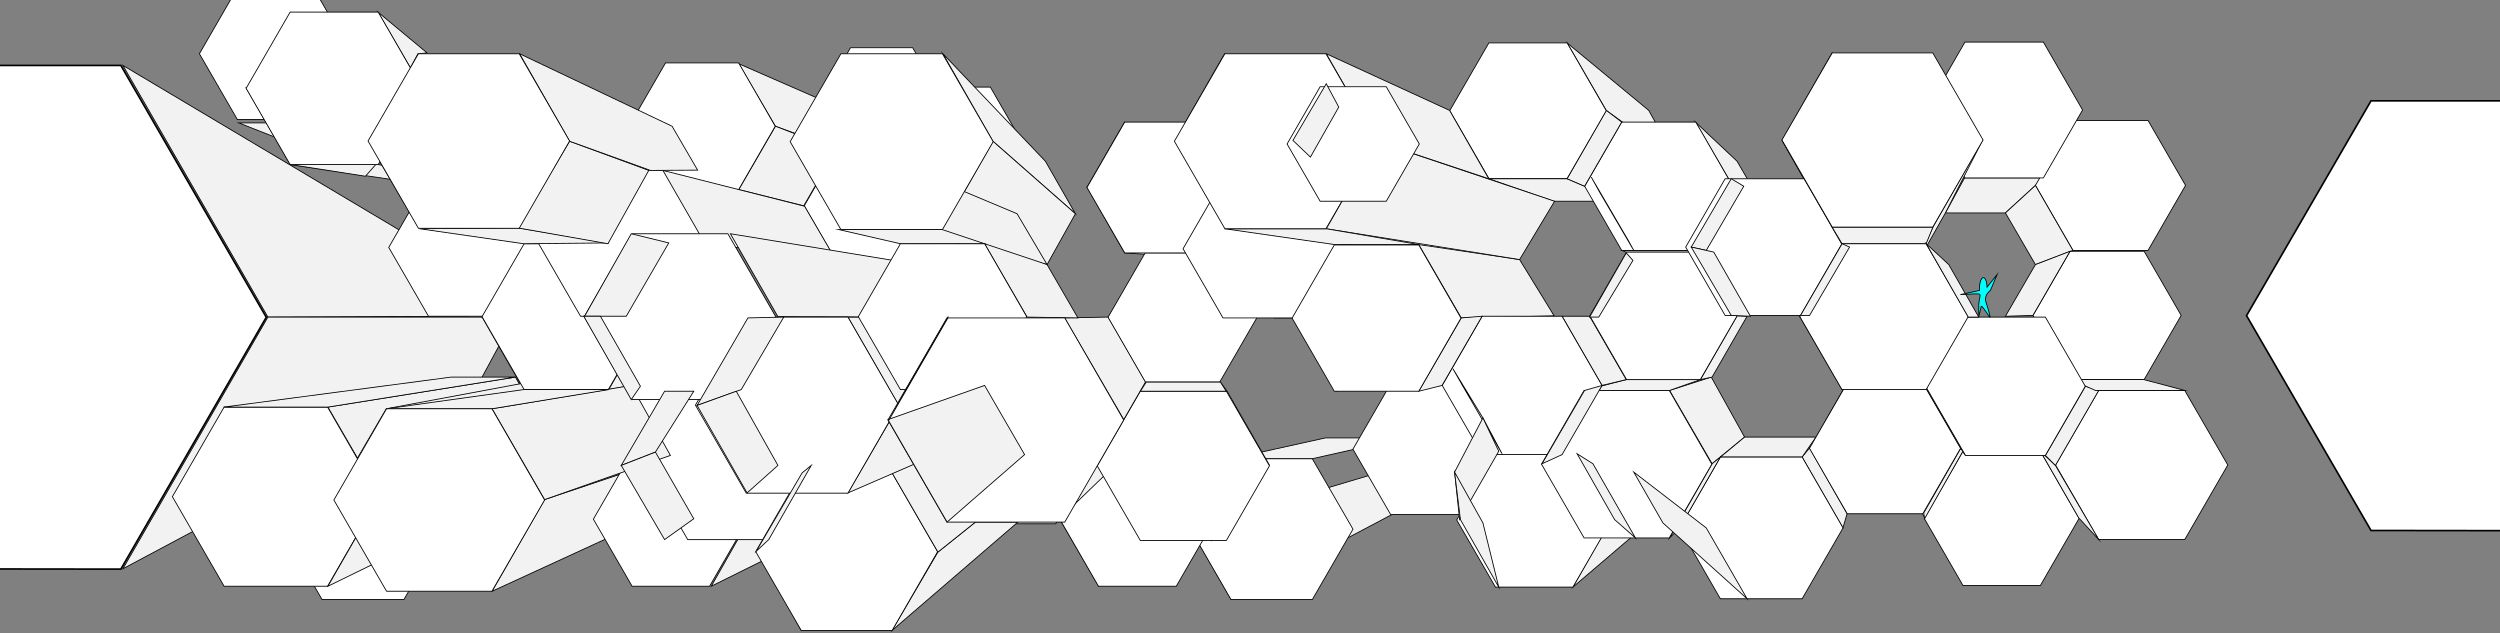 <svg xmlns="http://www.w3.org/2000/svg" width="3000" height="760" viewBox="0 0 3000 760">
  <rect x="0" y="0" width="3000" height="760" fill="#808080" stroke="none"/>
  <defs>
    <style>
      .cls-1 {
        fill: #f2f2f2;
      }

      .cls-1, .cls-2, .cls-3, .cls-4 {
        stroke: #000;
        stroke-miterlimit: 10;
      }

      .cls-2, .cls-3 {
        fill: #fff;
      }

      .cls-3 {
        stroke-width: 2px;
      }

      .cls-4 {
        fill: aqua;
      }
    </style>
  </defs>
  <title>aartics_polygons_all_states</title>
  <g id="_07stage" data-name="07stage">
    <polygon id="s41" class="cls-1" points="1367.5 240.5 1408.5 307.5 1349.5 303.5 1304.5 224.5 1367.5 240.5"/>
    <polygon id="s88" class="cls-1" points="2406.5 255.5 2334.5 255.5 2357.5 213.5 2452.5 213.5 2406.5 255.5"/>
    <polygon id="s40" class="cls-1" points="1330.5 380.5 1375.5 303.5 1434.5 310.5 1393.5 379.5 1330.5 380.5"/>
    <polygon id="s52" class="cls-1" points="1368.5 240.5 1408.5 169.5 1349.5 146.5 1304.5 224.5 1368.5 240.5"/>
    <polygon id="s60" class="cls-1" points="1671.5 460.5 1700.5 450.5 1654.5 525.5 1626.5 539.5 1671.5 460.5"/>
    <polygon id="s62" class="cls-1" points="1428.5 634.5 1656.5 566.5 1681.5 611.5 1477.5 719.5 1428.5 634.5"/>
    <polygon id="s59" class="cls-1" points="1552.5 381.5 1603.5 469.5 1667.5 450.5 1625.5 381.5 1552.5 381.5"/>
    <polygon id="s61" class="cls-1" points="1590.5 525.5 1672.5 525.5 1623.5 539.5 1574.5 550.5 1477.5 550.5 1590.5 525.5"/>
    <polygon id="s57" class="cls-1" points="1763.5 254.5 1796.5 192.5 1469.5 64.5 1409.5 169.5 1763.5 254.5"/>
    <polygon id="s56" class="cls-1" points="1796.5 316.5 1763.5 254.5 1409.5 169.5 1469.5 274.5 1796.5 316.5"/>
    <polygon id="s94" class="cls-1" points="2295.5 559.5 2330.5 620.5 2353.5 697.5 2307.5 617.5 2295.5 559.5"/>
    <polygon id="_42" data-name="42" class="cls-2" points="2448.48 541.5 2355.52 541.5 2309.05 622 2355.52 702.5 2448.48 702.5 2494.95 622 2448.48 541.5"/>
    <polygon id="_50" data-name="50" class="cls-2" points="2577.61 144.5 2487.54 144.5 2442.5 222.5 2487.54 300.51 2577.61 300.51 2622.64 222.5 2577.61 144.5"/>
    <polygon id="_49" data-name="49" class="cls-2" points="2572.96 301.5 2484.04 301.5 2439.59 378.5 2484.04 455.5 2572.96 455.5 2617.41 378.5 2572.96 301.5"/>
    <polygon id="_48" data-name="48" class="cls-2" points="2621.67 468.5 2518.33 468.5 2466.65 558 2518.33 647.5 2621.67 647.5 2673.35 558 2621.67 468.5"/>
    <polygon id="_51" data-name="51" class="cls-2" points="2452.05 50.5 2357.95 50.5 2310.89 132 2357.95 213.5 2452.05 213.5 2499.11 132 2452.05 50.5"/>
    <polygon id="s87" class="cls-1" points="2299.5 317.5 2334.5 255.5 2379.5 167.5 2319.5 272.5 2299.5 317.5"/>
    <polygon id="s90" class="cls-1" points="2406.5 255.5 2442.5 222.5 2487.5 300.5 2442.5 317.5 2406.5 255.5"/>
    <polygon id="s92" class="cls-1" points="2164.5 214.5 2138.5 168.5 2198.5 63.5 2212.5 126.5 2164.5 214.5"/>
    <polygon id="s91" class="cls-1" points="2210.5 292.5 2198.5 272.5 2138.5 168.5 2165.5 215.5 2210.5 292.5"/>
    <polygon id="s89" class="cls-1" points="2442.5 317.5 2484.04 301.5 2439.5 378.5 2406.5 379.5 2442.5 317.5"/>
    <polygon id="s85" class="cls-1" points="2494.5 621.5 2518.5 647.5 2466.5 558.5 2448.5 541.5 2494.5 621.5"/>
    <polygon id="s84" class="cls-1" points="2162.5 548.5 2171.5 537.5 2216.5 616.5 2211.5 633.5 2162.5 548.5"/>
    <polygon id="s82" class="cls-1" points="2003.5 468.5 2053.5 452.5 2093.5 524.5 2054.5 556.5 2003.5 468.5"/>
    <polygon id="s80" class="cls-1" points="2040.5 455.5 2084.5 379.04 2096.5 379.5 2054.5 452.5 2040.5 455.5"/>
    <polygon id="s79" class="cls-1" points="1901.5 468.5 1951.5 455.5 2040.5 455.5 2003.5 468.5 1901.5 468.5"/>
    <polygon id="s78" class="cls-1" points="1874.5 379.5 1907.5 379.5 1951.5 455.5 1922.34 462.5 1874.5 379.5"/>
    <polygon id="s77" class="cls-1" points="1887.5 704.5 1976.5 628.5 2012.5 566.5 1933.5 623.5 1887.5 704.5"/>
    <polygon id="s76" class="cls-1" points="2034.5 146.5 2084.5 193.5 2120.5 255.5 2079.5 223.5 2034.5 146.5"/>
    <polygon id="s75" class="cls-1" points="1880.5 51.5 1978.5 132.5 2012.5 193.5 1927.5 132.5 1880.5 51.5"/>
    <polygon id="s73" class="cls-1" points="1786.5 214.5 1864.5 241.5 1943.5 241.5 1880.5 214.5 1786.5 214.5"/>
    <polygon id="s70" class="cls-1" points="1702.5 293.5 1823.5 311.5 1865 379.04 1753.5 381.5 1702.5 293.5"/>
    <polygon id="s68" class="cls-1" points="1951.5 302.65 1946.5 300.52 2034.5 300.52 2040.5 302.65 1951.5 302.65"/>
    <polygon id="s66" class="cls-1" points="2502.5 463.5 2518.5 468.5 2466.5 558.5 2454.5 546.5 2502.5 463.5"/>
    <polygon id="s67" class="cls-1" points="2572.5 455.5 2621.5 468.5 2514.5 468.5 2484.5 455.5 2572.5 455.5"/>
    <polygon id="s97" class="cls-1" points="2179.5 524.5 2171.5 538.5 2216.5 459.5 2221.5 452.5 2179.5 524.5"/>
    <polygon id="s95" class="cls-1" points="2307.5 459.5 2312.5 466.5 2358.5 546.5 2352.5 538.5 2307.5 459.5"/>
    <polygon id="s93" class="cls-1" points="2352.5 538.5 2355.5 541.5 2309.5 622.5 2308.5 615.5 2352.5 538.5"/>
    <polygon id="s58" class="cls-1" points="1602.5 298.5 1580.5 293.5 1529.5 381.5 1554.5 381.5 1602.5 298.5"/>
    <polygon id="s35" class="cls-1" points="1447.5 303.5 1410.5 298.5 1458.5 381.5 1494.5 380.5 1447.5 303.5"/>
    <polygon id="s36" class="cls-1" points="1442.5 299.5 1485.5 225.5 1458.5 215.5 1410.5 298.5 1442.5 299.5"/>
    <polygon id="s83" class="cls-1" points="2064.5 548.5 2093.5 524.5 2179.15 524.5 2162.5 548.5 2064.5 548.5"/>
    <polygon id="_45" data-name="45" class="cls-2" points="2307.32 459.5 2216.68 459.5 2171.36 538 2216.68 616.5 2307.32 616.5 2352.64 538 2307.32 459.5"/>
    <polygon id="_39" data-name="39" class="cls-2" points="2040.31 302.5 1951.93 302.5 1907.74 379.04 1951.93 455.58 2040.31 455.58 2084.5 379.04 2040.31 302.5"/>
    <polygon id="_37" data-name="37" class="cls-2" points="2034.96 146.5 1946.04 146.5 1901.59 223.5 1946.04 300.5 2034.96 300.5 2079.41 223.5 2034.96 146.5"/>
    <polygon id="_36" data-name="36" class="cls-2" points="2164.84 214.5 2070.16 214.5 2022.82 296.5 2070.16 378.5 2164.84 378.5 2212.18 296.5 2164.84 214.5"/>
    <polygon id="s86" class="cls-1" points="2210.5 292.5 2198.5 272.5 2319.5 272.5 2311.36 292.5 2210.5 292.5"/>
    <polygon id="_44" data-name="44" class="cls-2" points="2319.33 63.5 2198.67 63.5 2138.33 168 2198.67 272.5 2319.33 272.5 2379.67 168 2319.33 63.5"/>
    <polygon id="_43" data-name="43" class="cls-2" points="2454.42 380.5 2358.58 380.5 2310.66 463.5 2358.58 546.5 2454.42 546.5 2502.34 463.5 2454.42 380.5"/>
    <polygon id="s96" class="cls-1" points="2210.5 467.5 2221.5 452.5 2181.5 379.04 2159.5 379.5 2210.5 467.5"/>
    <polygon id="_46" data-name="46" class="cls-2" points="2311.36 292.5 2210.33 292.5 2159.81 380 2210.33 467.5 2311.36 467.5 2361.88 380 2311.36 292.5"/>
    <polygon id="_47" data-name="47" class="cls-2" points="2162.57 548.5 2064.43 548.5 2015.35 633.5 2064.43 718.5 2162.57 718.5 2211.65 633.5 2162.57 548.5"/>
    <polygon id="s81" class="cls-1" points="2003.5 645.5 2015.5 633.5 2064.43 548.5 2054.5 556.5 2003.5 645.5"/>
    <polygon id="_26" data-name="26" class="cls-2" points="1463.67 303.5 1374.18 303.5 1329.43 381 1374.18 458.5 1463.67 458.5 1508.41 381 1463.67 303.5"/>
    <polygon id="_27" data-name="27" class="cls-2" points="1440.32 146.5 1349.68 146.5 1304.36 225 1349.68 303.5 1440.32 303.5 1485.64 225 1440.32 146.5"/>
    <polygon id="_28" data-name="28" class="cls-2" points="1563.42 215.5 1467.58 215.5 1419.66 298.5 1467.58 381.5 1563.42 381.5 1611.34 298.5 1563.42 215.5"/>
    <polygon id="_33" data-name="33" class="cls-2" points="1759.42 460.56 1668.81 460.56 1623.5 539.03 1668.81 617.5 1759.42 617.5 1804.72 539.03 1759.42 460.56"/>
    <polygon id="_32" data-name="32" class="cls-2" points="1887.48 543.5 1794.52 543.5 1748.05 624 1794.52 704.5 1887.48 704.5 1933.95 624 1887.48 543.5"/>
    <polygon id="_41" data-name="41" class="cls-2" points="1874.42 379.5 1778.58 379.5 1730.66 462.5 1778.58 545.5 1874.42 545.5 1922.34 462.5 1874.42 379.5"/>
    <polygon id="s74" class="cls-1" points="1880.5 214.5 1901.5 223.5 1946.04 146.5 1927.5 132.5 1880.5 214.5"/>
    <polygon id="_38" data-name="38" class="cls-2" points="1880.54 51.5 1786.62 51.5 1739.66 132.84 1786.62 214.17 1880.54 214.17 1927.5 132.84 1880.54 51.5"/>
    <polygon id="_40" data-name="40" class="cls-2" points="2003.1 468.5 1900.9 468.5 1849.81 557 1900.9 645.5 2003.1 645.5 2054.19 557 2003.1 468.5"/>
    <polygon id="s71" class="cls-1" points="1702.5 469.5 1730.5 462.5 1778.5 379.5 1753.5 381.5 1702.5 469.5"/>
    <polygon id="s69" class="cls-1" points="1651.5 169.5 1865.5 241.5 1823.5 311.5 1591.5 274.5 1651.5 169.5"/>
    <polygon id="_35" data-name="35" class="cls-2" points="1702.52 293.96 1601.17 293.96 1550.5 381.73 1601.17 469.5 1702.52 469.5 1753.19 381.73 1702.52 293.96"/>
    <polygon id="_34" data-name="34" class="cls-2" points="1574.79 550.5 1477.21 550.5 1428.43 635 1477.21 719.5 1574.79 719.5 1623.57 635 1574.79 550.5"/>
    <polygon id="s55" class="cls-1" points="1702.5 293.5 1591.5 274.5 1469.5 274.5 1601.5 293.5 1702.5 293.5"/>
    <polygon id="s72" class="cls-1" points="1591.5 64.5 1739.5 132.5 1786.5 214.5 1651.5 169.5 1591.5 64.5"/>
    <polygon id="_31" data-name="31" class="cls-2" points="1591.12 64.5 1469.88 64.5 1409.26 169.5 1469.88 274.5 1591.12 274.5 1651.74 169.5 1591.12 64.5"/>
    <polygon id="s110" class="cls-1" points="1035.5 193.5 1100.5 194.5 1101.5 186.5 1028.5 187.5 1035.5 193.5"/>
    <polygon id="s1" class="cls-1" points="286.5 147.5 378.5 147.5 451.5 181.5 375.5 182.5 286.5 147.5"/>
    <polygon id="_2" data-name="2" class="cls-2" points="376.11 -14.5 284.89 -14.5 239.28 64.5 284.89 143.5 376.11 143.5 421.72 64.5 376.11 -14.5"/>
    <polygon id="s33" class="cls-1" points="147.5 78.5 321.5 380.5 562.5 379.5 513.5 296.5 147.5 78.5"/>
    <polygon id="s32" class="cls-1" points="147.5 682.5 578.5 452.5 617.5 380.5 321.5 380.5 147.5 682.5"/>
    <polygon id="s3" class="cls-1" points="393.5 488.5 455.5 595.5 659.5 525.5 618.5 452.5 393.5 488.5"/>
    <polygon id="s20" class="cls-1" points="1019.5 170.5 1220.5 256.5 1253.5 193.5 1080.5 64.5 1019.5 170.5"/>
    <polygon id="s23" class="cls-1" points="1222.5 379.5 1257.5 442.5 1150.5 467.5 1099.5 380.5 1222.5 379.5"/>
    <polygon id="s50" class="cls-1" points="1017.5 380.5 1099.5 380.5 1150.5 467.5 1078.5 486.5 1017.5 380.5"/>
    <polygon id="s19" class="cls-1" points="470.5 215.5 560.5 215.5 453.5 197.5 348.5 197.5 470.5 215.5"/>
    <polygon id="s18" class="cls-1" points="441.5 169.5 578.5 206.5 628.5 292.5 502.5 273.5 441.5 169.5"/>
    <polygon id="s17" class="cls-1" points="695.5 379.5 578.5 380.5 628.5 292.5 730.5 319.5 695.5 379.5"/>
    <polygon id="s16" class="cls-1" points="695.5 379.5 731.5 440.5 628.5 467.5 578.5 380.5 695.5 379.5"/>
    <polygon id="s15" class="cls-1" points="744.5 524.5 659.5 524.5 590.5 549.5 685.5 549.5 744.5 524.5"/>
    <polygon id="s14" class="cls-1" points="463.5 490.5 731.5 440.5 699.5 504.5 400.5 598.5 463.5 490.5"/>
    <polygon id="s9" class="cls-1" points="1108.5 194.5 1068.5 173.5 1108.5 104.5 1144.5 131.5 1108.5 194.5"/>
    <polygon id="s8" class="cls-1" points="1108.5 194.5 1144.5 256.5 1108.5 242.5 1068.5 173.5 1108.5 194.5"/>
    <polygon id="s7" class="cls-1" points="1144.5 256.5 1220.5 256.5 1188.5 242.5 1108.5 242.5 1144.5 256.5"/>
    <polygon id="_9" data-name="9" class="cls-2" points="1095.2 57.28 1020.59 57.28 983.29 121.89 1020.59 186.5 1095.2 186.5 1132.5 121.89 1095.2 57.28"/>
    <polygon id="s48" class="cls-1" points="1108.5 317.5 1081.5 314.5 1120.5 246.5 1144.5 256.5 1108.5 317.5"/>
    <polygon id="s54" class="cls-1" points="886.5 76.5 989.5 121.5 1026.5 186.5 930.5 151.5 886.5 76.5"/>
    <polygon id="_10" data-name="10" class="cls-2" points="1081.97 179.5 1004.03 179.5 965.06 247 1004.03 314.5 1081.97 314.5 1120.94 247 1081.97 179.5"/>
    <polygon id="_5" data-name="5" class="cls-2" points="484.65 549.5 386.5 549.5 337.43 634.5 386.5 719.5 484.65 719.5 533.73 634.5 484.65 549.5"/>
    <polygon id="s43" class="cls-1" points="590.5 709.5 777.5 623.5 823.5 542.5 653.5 599.5 590.5 709.5"/>
    <polygon id="s53" class="cls-1" points="853.5 703.5 899.5 622.5 1037.5 567.5 1004.5 628.5 853.5 703.5"/>
    <polygon id="_14" data-name="14" class="cls-2" points="851.5 542.5 758.52 542.5 712.05 623 758.52 703.5 851.48 703.5 897.95 623 851.5 542.5"/>
    <polygon id="_13" data-name="13" class="cls-2" points="804.44 379.5 708.02 379.5 659.82 463 708.02 546.5 804.44 546.5 852.65 463 804.44 379.5"/>
    <polygon id="s29" class="cls-1" points="1329 567.5 1271.5 622.5 1318.5 703.5 1363.5 628.5 1329 567.5"/>
    <polygon id="_23" data-name="23" class="cls-2" points="1411.51 541.83 1318.17 541.83 1271.5 622.66 1318.17 703.5 1411.51 703.5 1458.18 622.66 1411.51 541.83"/>
    <polygon id="s27" class="cls-1" points="1364.5 503.5 1434.5 504.5 1409.5 541.5 1318.5 541.5 1364.5 503.5"/>
    <polygon id="s28" class="cls-1" points="1328.5 567.5 1364.5 503.5 1318.5 541.5 1271.5 622.5 1328.5 567.5"/>
    <polygon id="_19" data-name="19" class="cls-2" points="1266.86 462.96 1171.29 462.96 1123.5 545.73 1171.29 628.5 1266.86 628.5 1314.65 545.73 1266.86 462.96"/>
    <polygon id="s26" class="cls-1" points="961.5 756.5 1147.5 628.5 1109.5 567.5 909.5 661.5 961.5 756.5"/>
    <polygon id="_15" data-name="15" class="cls-2" points="928.1 469.5 825.29 469.5 773.89 558.53 825.29 647.57 928.1 647.57 979.5 558.53 928.1 469.5"/>
    <polygon id="s42" class="cls-1" points="886.5 227.5 964.5 247 1003.5 179.5 930.5 151.5 886.5 227.5"/>
    <polygon id="_8" data-name="8" class="cls-2" points="886.38 75.5 798.62 75.5 754.74 151.5 798.62 227.5 886.38 227.5 930.26 151.5 886.38 75.5"/>
    <polygon id="s2" class="cls-1" points="348.5 197.5 295.5 105.5 453.5 194.5 438.5 211.5 348.5 197.5"/>
    <polygon id="_6" data-name="6" class="cls-2" points="609.57 214.29 514.19 214.29 466.5 296.9 514.19 379.5 609.57 379.5 657.26 296.9 609.57 214.29"/>
    <polygon id="s45" class="cls-1" points="730.5 467.5 757.5 462.5 804.5 380.5 780.5 380 730.5 467.5"/>
    <polygon id="_12" data-name="12" class="cls-2" points="729.98 292.5 628.95 292.5 578.43 380 628.95 467.5 729.98 467.5 780.5 380 729.98 292.5"/>
    <polygon id="_11" data-name="11" class="cls-2" points="797.88 204.16 696.66 204.16 646.04 291.83 696.66 379.5 797.88 379.5 848.5 291.83 797.88 204.16"/>
    <polygon id="s100" class="cls-1" points="795.5 204.5 845.5 291.5 1004.5 314.5 965.5 247.5 795.5 204.5"/>
    <polygon id="s49" class="cls-1" points="876.5 280.5 1108.5 318.5 1144.5 380.51 933.5 380 876.5 280.5"/>
    <polygon id="s4" class="cls-1" points="628.5 292.5 503.5 274.5 621.5 273.5 730.5 291.5 628.5 292.5"/>
    <polygon id="_17" data-name="17" class="cls-2" points="1188.41 104.5 1108.74 104.5 1068.9 173.5 1108.74 242.5 1188.41 242.5 1228.25 173.5 1188.41 104.5"/>
    <polygon id="s34" class="cls-1" points="453.5 14.5 512.5 63.5 501.5 64.5 492.5 81.5 453.5 14.5"/>
    <polygon id="_3" data-name="3" class="cls-2" points="393.06 488.5 268.94 488.5 206.87 596 268.94 703.5 393.06 703.5 455.13 596 393.06 488.5"/>
    <polygon id="_4" data-name="4" class="cls-2" points="453.83 14.5 348.17 14.5 295.35 106 348.17 197.5 453.83 197.5 506.65 106 453.83 14.5"/>
    <polygon id="s107" class="cls-1" points="1131.5 64.5 1254.5 193.5 1290.5 256.5 1191.5 169.5 1131.5 64.5"/>
    <polygon id="s106" class="cls-1" points="1131.5 275.5 1191.5 169.5 1290.5 256.5 1256.5 317.5 1181.57 292.32 1131.5 275.5"/>
    <polygon id="s65" class="cls-1" points="967.5 558.5 1072.74 558.5 1065.5 567.5 956.5 567.5 967.5 558.5"/>
    <polygon id="s21" class="cls-1" points="1220.5 256.5 1256.5 317.5 1076.5 275.5 1015.5 170.5 1220.5 256.5"/>
    <polygon id="s30" class="cls-1" points="1080.5 292.5 1181.5 292.5 1130.5 275.5 1006.5 275.5 1080.5 292.5"/>
    <polygon id="s22" class="cls-1" points="1256.5 317.5 1222.5 379.5 1099.5 380.5 1150.5 292.5 1256.5 317.5"/>
    <polygon id="_24" data-name="24" class="cls-2" points="1130.91 64.5 1009.09 64.5 948.18 170 1009.09 275.5 1130.91 275.5 1191.82 170 1130.91 64.5"/>
    <polygon id="s102" class="cls-1" points="1070.5 756.5 1221.5 626.5 1170.5 626.5 1125.5 662.5 1070.5 756.5"/>
    <polygon id="_21" data-name="21" class="cls-2" points="1070.56 567.5 961.44 567.5 906.88 662 961.44 756.5 1070.56 756.5 1125.12 662 1070.56 567.5"/>
    <polygon id="s64" class="cls-1" points="1125.5 662.5 1070.5 567.5 1122.5 545.5 1170.5 626.5 1125.5 662.5"/>
    <polygon id="s47" class="cls-1" points="621.5 273.5 683.5 169.5 778.5 204.5 729.5 292.5 621.5 273.5"/>
    <polygon id="s46" class="cls-1" points="623.5 64.5 683.5 169.5 780.5 204.5 837.15 204.16 806.5 151.5 623.5 64.5"/>
    <polygon id="s44" class="cls-1" points="653.5 599.5 804.5 546.5 757.5 462.5 590.5 490.5 653.5 599.5"/>
    <polygon id="s5" class="cls-1" points="730.5 467.5 590.5 490.5 463.5 490.5 628.5 467.5 730.5 467.5"/>
    <polygon id="s37" class="cls-1" points="1453.5 648.5 1458.5 622.5 1411.5 541.5 1400.5 558.5 1453.5 648.5"/>
    <polygon id="s108" class="cls-1" points="1523.5 558.5 1504.5 527.5 1464.5 458.5 1472.5 469.5 1523.5 558.5"/>
    <polygon id="_29" data-name="29" class="cls-2" points="1471.67 469.5 1368.33 469.5 1316.65 559 1368.33 648.5 1471.67 648.5 1523.35 559 1471.67 469.5"/>
    <polygon id="s104" class="cls-1" points="1348.5 503.5 1374.5 458.5 1329.5 380.5 1277.5 381.5 1348.5 503.5"/>
    <polygon id="_7" data-name="7" class="cls-2" points="623.04 64.5 502.11 64.5 441.65 169.22 502.11 273.95 623.04 273.95 683.5 169.22 623.04 64.5"/>
    <polygon id="s105" class="cls-1" points="1256.5 317.5 1293.5 381.5 1232.5 380.5 1181.5 292.5 1256.5 317.5"/>
    <polygon id="_22" data-name="22" class="cls-2" points="1181.52 292.5 1080.48 292.5 1029.96 380 1080.48 467.5 1181.52 467.5 1232.04 380 1181.52 292.5"/>
    <polygon id="s103" class="cls-1" points="1368.5 469.5 1471.5 469.5 1464.5 458.5 1375.5 458.5 1368.5 469.5"/>
    <polygon id="s101" class="cls-1" points="1017.5 591.5 1123.5 545.5 1170.5 462.5 1078.5 486.5 1017.5 591.5"/>
    <polygon id="s99" class="cls-1" points="590.5 549.5 455.5 595.5 393.5 703.5 534.5 634.5 590.5 549.5"/>
    <polygon id="_18" data-name="18" class="cls-2" points="590.3 490.5 463.86 490.5 400.64 600 463.86 709.5 590.3 709.5 653.52 600 590.3 490.5"/>
    <polygon id="_20" data-name="20" class="cls-2" points="1017.5 380.51 895.5 380.51 834.5 486.17 895.5 591.82 1017.5 591.82 1078.5 486.17 1017.5 380.51"/>
    <polygon id="_30" data-name="30" class="cls-2" points="1277.72 381.5 1136.28 381.5 1065.55 504 1136.28 626.5 1277.72 626.5 1348.45 504 1277.72 381.5"/>
    <polygon id="s98" class="cls-1" points="268.5 488.5 541.5 452.5 618.5 452.5 393.5 488.5 268.5 488.5"/>
    <polygon id="_16" data-name="16" class="cls-2" points="873.45 280.5 758.55 280.5 701.11 380 758.55 479.5 873.45 479.5 930.89 380 873.45 280.5"/>
    <polygon id="s11" class="cls-1" points="832.5 469.5 797.5 469.5 745.5 558.5 786.5 542.5 832.5 469.5"/>
    <polygon id="s10" class="cls-1" points="797.5 647.5 832.5 622.5 786.5 542.5 745.5 558.5 797.5 647.5"/>
    <polygon id="s6" class="cls-1" points="802.5 291.5 757.5 280.5 701.5 379.5 751.5 379.5 802.5 291.5"/>
    <polygon id="s12" class="cls-1" points="720.5 379.5 700.5 379.5 757.5 479.5 768.5 463.5 720.5 379.5"/>
    <polygon id="s25" class="cls-1" points="940.5 380.5 889.5 467.5 836.5 486.5 897.5 381.5 940.5 380.5"/>
    <polygon id="s24" class="cls-1" points="883.5 469.5 933.5 558.5 896.5 591.5 836.5 486.5 883.5 469.5"/>
    <polygon id="s31" class="cls-1" points="973.5 558.5 962.5 567.5 907.5 661.5 922.5 647.5 973.5 558.5"/>
    <polygon id="s38" class="cls-1" points="1181.5 462.5 1229.5 545.5 1136.5 626.5 1065.5 503.5 1181.5 462.5"/>
    <polygon id="_25" data-name="25" class="cls-2" points="1663.51 104.08 1584.17 104.08 1544.5 172.79 1584.17 241.5 1663.51 241.5 1703.17 172.79 1663.51 104.08"/>
    <polygon id="s63" class="cls-1" points="1572.5 188.5 1606.5 128.5 1591.5 100.5 1551.5 168.5 1572.5 188.5"/>
    <polygon id="_1" data-name="1" class="cls-3" points="319.5 380.72 145.01 682.95 -204.5 682.5 -379.5 380.5 -204.5 78.5 145.01 78.5 319.5 380.72"/>
    <polygon id="xx05" class="cls-1" points="1850.5 556.5 1874.5 545.5 1922.5 462.5 1901.5 468.5 1850.5 556.5"/>
    <polygon id="xx01" class="cls-1" points="2311.5 292.5 2338.5 317.5 2374.5 380.5 2361.88 380.5 2311.5 292.5"/>
    <polygon id="xx02" class="cls-1" points="2210.5 292.5 2219.5 296.5 2171.5 378.5 2160.68 378.5 2210.5 292.5"/>
    <polygon id="xx03" class="cls-1" points="2029.5 296.5 2047.5 300.5 2092.5 223.5 2077.5 214.5 2029.5 296.5"/>
    <polygon id="xx04" class="cls-1" points="2056.5 302.5 2029.5 296.5 2077.5 378.5 2100.5 379.5 2056.5 302.5"/>
    <polygon id="xxx07" class="cls-1" points="1919.5 230.5 1909.5 212.5 1954.5 289.5 1960.5 300.5 1919.5 230.5"/>
    <polygon id="xxx06" class="cls-1" points="1918.5 380.5 1907.5 380.5 1951.5 303.5 1959.5 312.5 1918.5 380.5"/>
    <polygon id="s51" class="cls-1" points="1137.5 381.5 1066.5 504.5 1086.5 468.5 1137.5 380.5 1137.5 381.5"/>
    <polygon id="yy1" class="cls-1" points="1743.5 442.5 1779.5 501.5 1802.5 544.5 1755 462.67 1743.5 442.5"/>
    <polygon id="yy2" class="cls-1" points="1751.5 623.5 1745.5 566.5 1779.5 501.5 1798.5 541.5 1751.5 623.5"/>
    <polygon id="yy3" class="cls-1" points="1798.5 704.5 1779.5 627.5 1745.5 566.5 1752.5 623.5 1798.5 704.5"/>
    <polygon id="yy4" class="cls-1" points="1892.5 544.5 1911.5 556.5 1962.5 645.5 1937.5 623.5 1892.5 544.5"/>
    <polygon id="yy5" class="cls-1" points="1960.5 566.5 1995.5 627.5 2096.5 718.5 2047.5 633.5 1960.5 566.5"/>
    <polygon id="c1" class="cls-3" points="3292.5 378.97 3143.56 636.95 2845.22 636.57 2695.84 378.78 2845.22 121 3143.56 121 3292.5 378.97"/>
    <path id="bee" class="cls-4" d="M2384.5,344.5l12-15-8,19c-9,7-5,15-5,15,0,.25,6.22,18.89,4,17,0,0-9-14.15-10-13,0,0-3.27,14.68-3,12v-14c1-16,9-13-22-12l23-5C2374.5,331.5,2383.5,326.5,2384.5,344.5Z"/>
  </g>
</svg>
